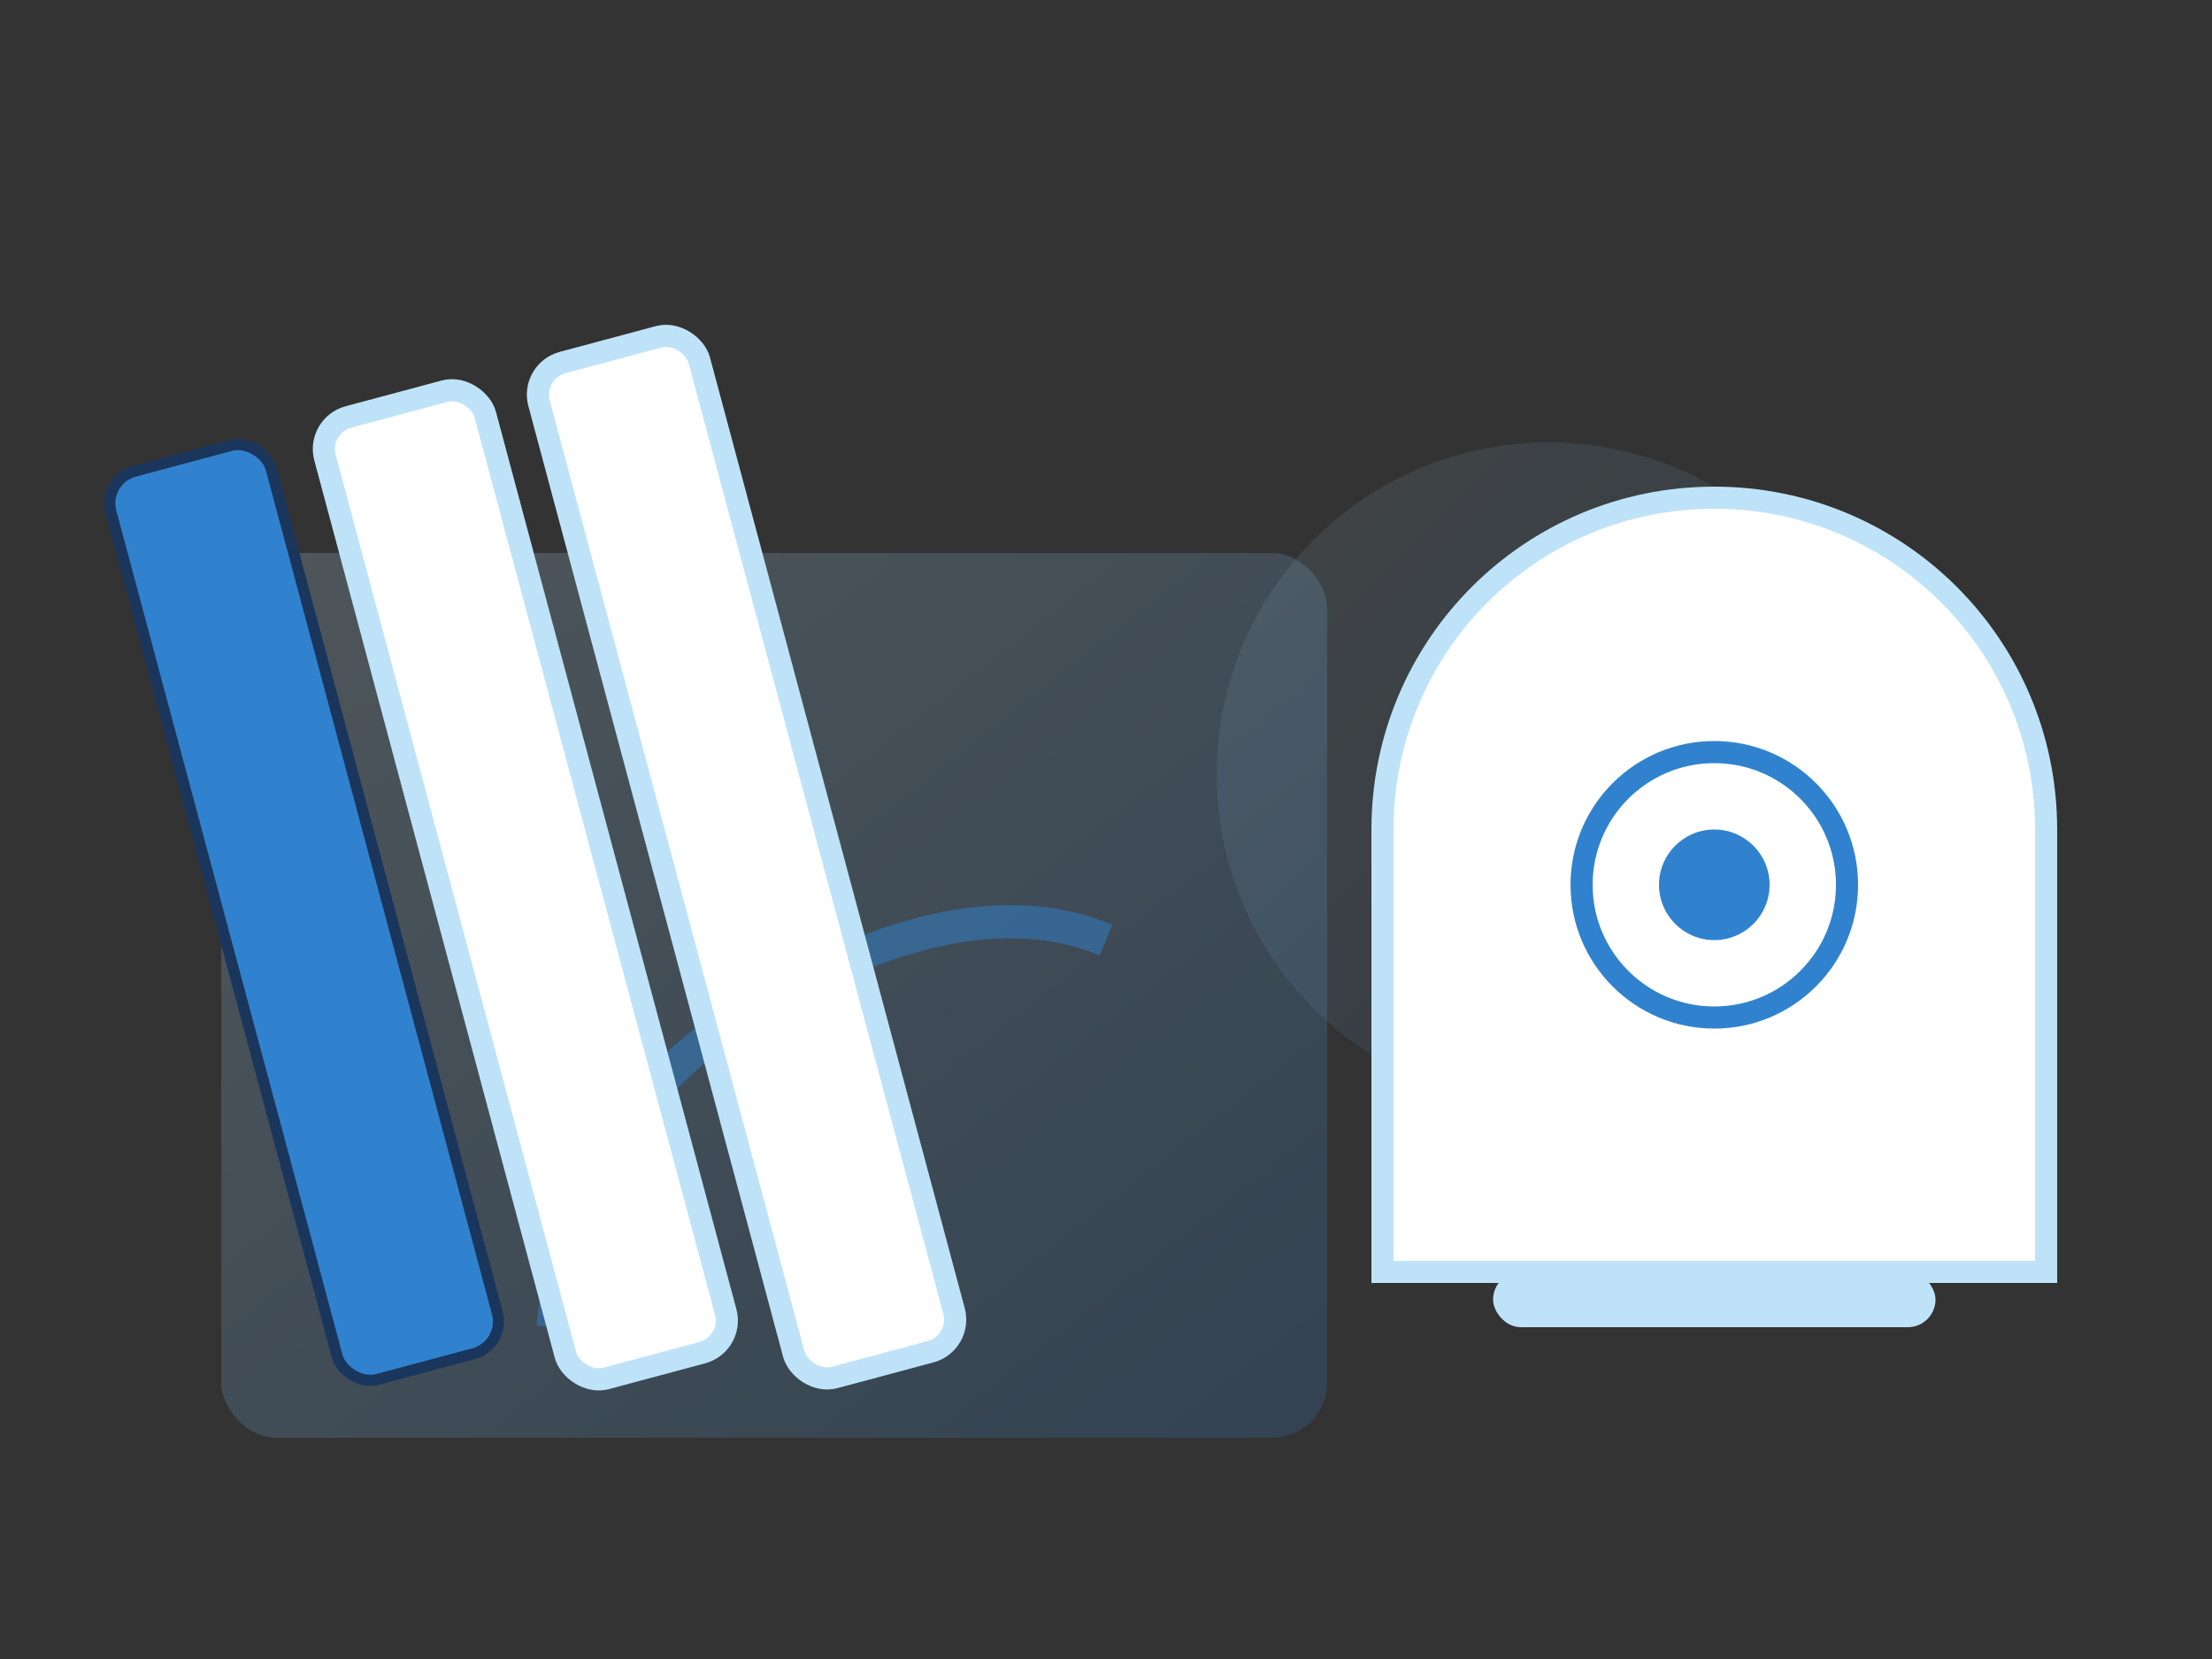 <svg viewBox="0 0 200 150" xmlns="http://www.w3.org/2000/svg">

    <rect x="0" y="0" width="200" height="150" fill="#333333" stroke="none"/>

    <defs>

        <linearGradient id="grad_light" x1="0%" y1="0%" x2="100%" y2="100%">

            <stop offset="0%" style="stop-color:#BEE3F8;stop-opacity:1" />

            <stop offset="100%" style="stop-color:#3182CE;stop-opacity:1" />

        </linearGradient>

    </defs>

    <rect x="20" y="50" width="100" height="80" rx="5" fill="url(#grad_light)" opacity="0.2"/>

    <path d="M 50 120 Q 52 100, 70 90 T 100 85" stroke="#3182CE" stroke-width="3" fill="none" opacity="0.5"/>

    <circle cx="140" cy="70" r="30" fill="url(#grad_light)" opacity="0.1"/>

    <path d="M125,75 C125,58.4 138.4,45 155,45 L155,45 C171.6,45 185,58.4 185,75 L185,115 L125,115 L125,75 Z" fill="#FFFFFF" stroke="#BEE3F8" stroke-width="2"/>

    <rect x="135" y="115" width="40" height="5" rx="2.5" fill="#BEE3F8"/>

    <circle cx="155" cy="80" r="12" fill="none" stroke="#3182CE" stroke-width="2"/>

    <circle cx="155" cy="80" r="5" fill="#3182CE"/>

    <rect x="60" y="30" width="15" height="95" rx="3" fill="#FFFFFF" stroke="#BEE3F8" stroke-width="2" transform="rotate(-15 67.5 77.5)"/>

    <rect x="40" y="35" width="15" height="90" rx="3" fill="#FFFFFF" stroke="#BEE3F8" stroke-width="2" transform="rotate(-15 47.5 80)"/>

    <rect x="20" y="40" width="15" height="85" rx="3" fill="#3182CE" stroke="#1A365D" stroke-width="1" transform="rotate(-15 27.5 82.5)"/>

</svg>

